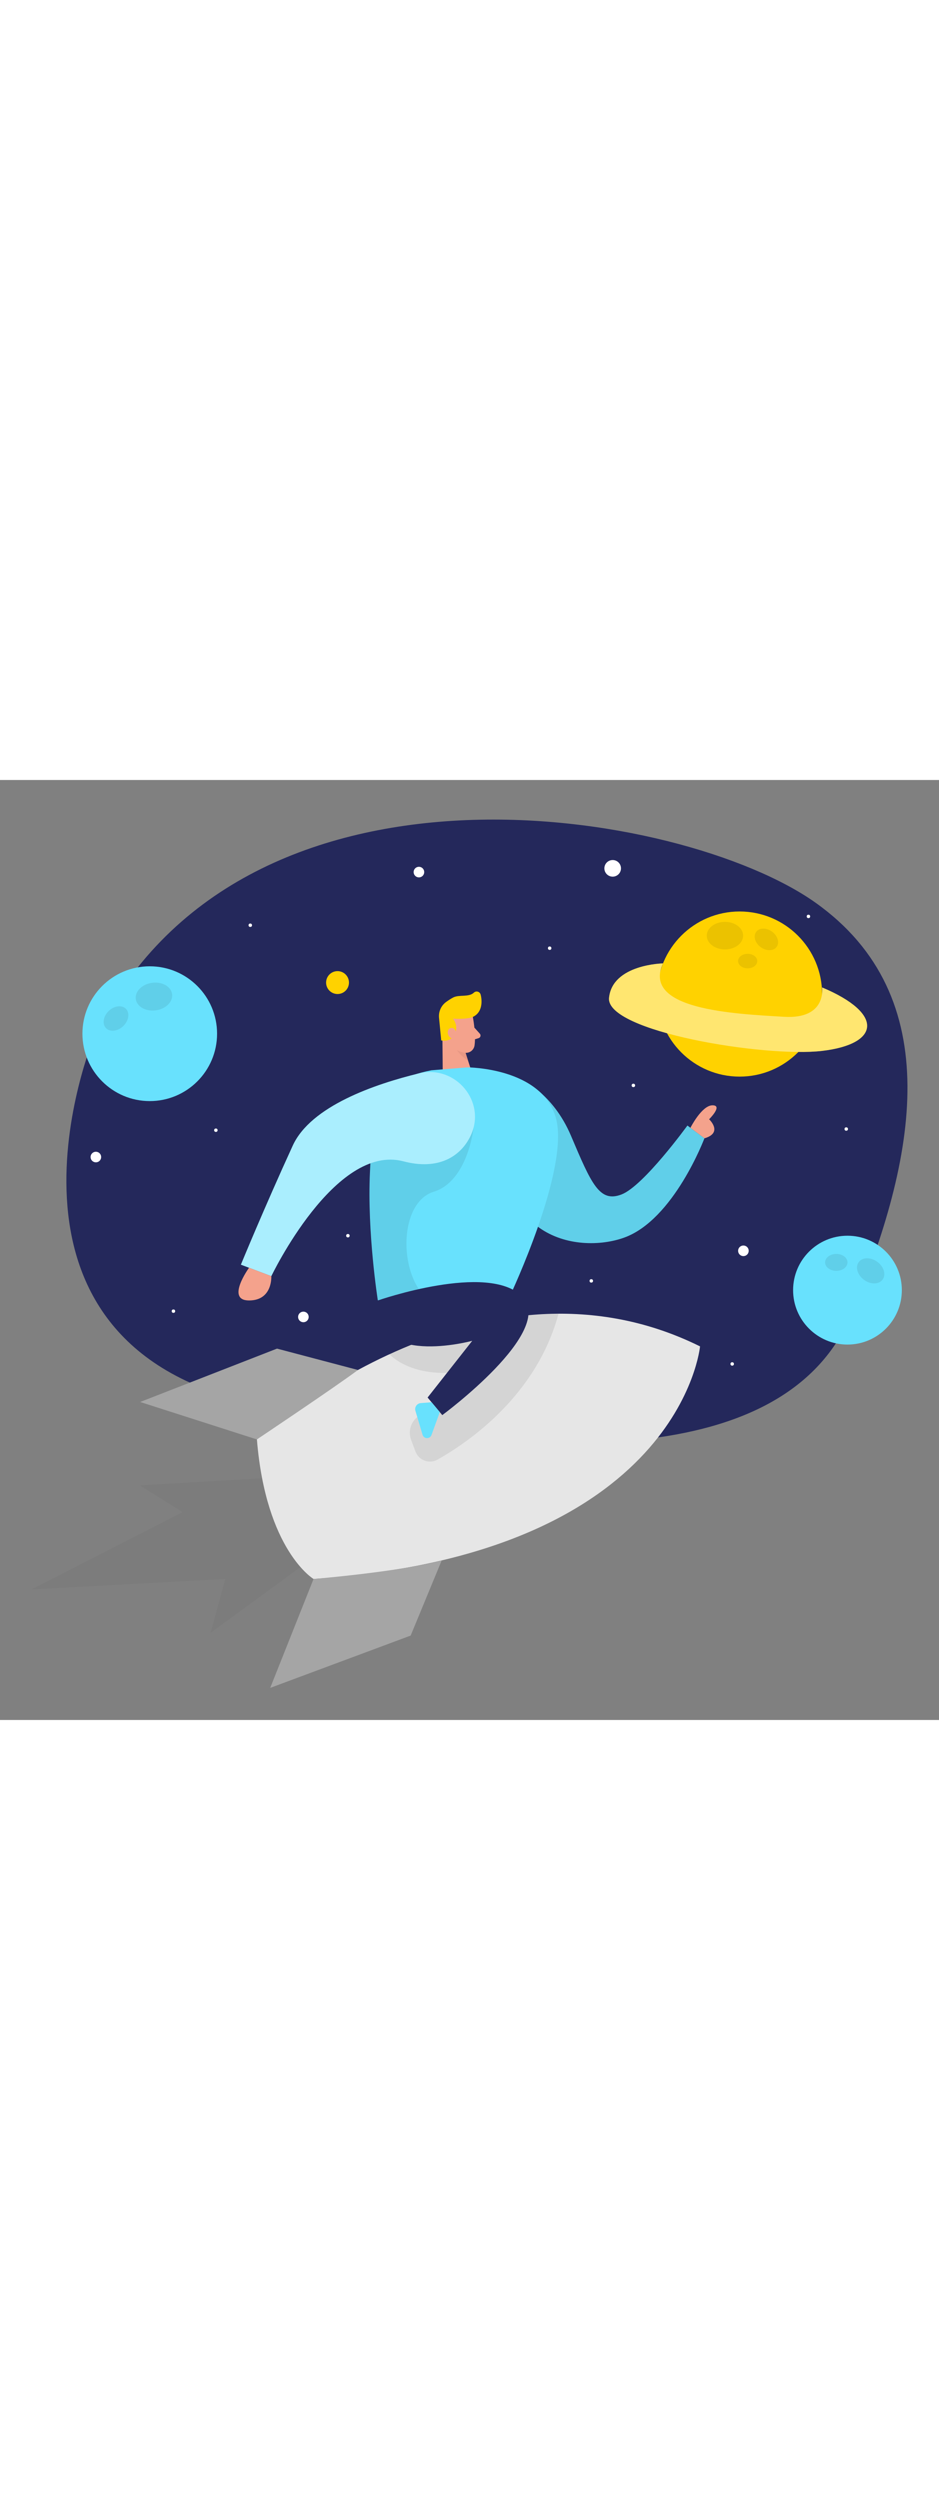 <svg id="_0319_rocket_boy" xmlns="http://www.w3.org/2000/svg" viewBox="0 0 500 500" data-imageid="rocket-boy-4" imageName="Rocket Boy" class="illustrations_image" style="width: 188px;"><rect x="0" y="0" width="500" height="500" fill="#808080" stroke="none"/><defs><style>.cls-1_rocket-boy-4{fill:#fff;}.cls-2_rocket-boy-4{fill:#f4a28c;}.cls-3_rocket-boy-4{fill:#a5a5a5;}.cls-4_rocket-boy-4{fill:#ce8172;}.cls-5_rocket-boy-4{opacity:.44;}.cls-5_rocket-boy-4,.cls-6_rocket-boy-4,.cls-7_rocket-boy-4,.cls-8_rocket-boy-4{fill:none;}.cls-9_rocket-boy-4{fill:#e6e6e6;}.cls-6_rocket-boy-4{opacity:.03;}.cls-7_rocket-boy-4{opacity:.08;}.cls-8_rocket-boy-4{opacity:.31;}.cls-10_rocket-boy-4{fill:#24285b;}.cls-11_rocket-boy-4{fill:#000001;}.cls-12_rocket-boy-4{fill:#ffd200;}.cls-13_rocket-boy-4{fill:#68e1fd;}</style></defs><g id="bg_rocket-boy-4"><path class="cls-10_rocket-boy-4" d="m49.74,137.61s-66.69,161.76,87.05,194.35c153.74,32.59,282.29,34.22,316.69-48.07,34.4-82.29,51.3-168.59-19.31-218.68C363.56,15.13,127.59-25.36,49.74,137.61Z"/><circle class="cls-12_rocket-boy-4" cx="179.73" cy="107.76" r="6.09"/><circle class="cls-1_rocket-boy-4" cx="326.24" cy="47" r="4.42"/><circle class="cls-1_rocket-boy-4" cx="395.85" cy="250.44" r="2.82"/><circle class="cls-1_rocket-boy-4" cx="51.05" cy="200.56" r="2.82"/><circle class="cls-1_rocket-boy-4" cx="223.07" cy="48.99" r="2.82"/><circle class="cls-1_rocket-boy-4" cx="161.55" cy="285.61" r="2.82"/><circle class="cls-1_rocket-boy-4" cx="92.35" cy="282.54" r=".92"/><circle class="cls-1_rocket-boy-4" cx="133.27" cy="77.26" r=".92"/><circle class="cls-1_rocket-boy-4" cx="292.69" cy="89.47" r=".92"/><circle class="cls-1_rocket-boy-4" cx="185.25" cy="242.4" r=".92"/><circle class="cls-1_rocket-boy-4" cx="337.26" cy="162.46" r=".92"/><circle class="cls-1_rocket-boy-4" cx="114.95" cy="186.29" r=".92"/><circle class="cls-1_rocket-boy-4" cx="450.61" cy="185.66" r=".92"/><circle class="cls-1_rocket-boy-4" cx="430.48" cy="72.57" r=".92"/><circle class="cls-1_rocket-boy-4" cx="389.88" cy="310.62" r=".92"/><circle class="cls-1_rocket-boy-4" cx="314.85" cy="266.44" r=".92"/><circle class="cls-12_rocket-boy-4" cx="393.83" cy="113.86" r="43.92"/><path class="cls-12_rocket-boy-4" d="m353.04,97.56s-26.94.46-28.74,18.32c-1.8,17.86,82.74,31.82,113.44,28.22,30.7-3.6,33.26-19.79,0-33.77,0,0,2.66,16.99-20.2,15.63-26.89-1.59-75.86-3.77-64.51-28.4Z"/><g class="cls-5_rocket-boy-4"><path class="cls-1_rocket-boy-4" d="m353.04,97.56s-26.94.46-28.74,18.32c-1.8,17.86,82.74,31.82,113.44,28.22,30.7-3.6,33.26-19.79,0-33.77,0,0,2.66,16.99-20.2,15.63-26.89-1.59-75.86-3.77-64.51-28.4Z"/></g><g class="cls-7_rocket-boy-4"><ellipse class="cls-11_rocket-boy-4" cx="386.02" cy="82.79" rx="9.68" ry="7.33"/></g><g class="cls-7_rocket-boy-4"><ellipse class="cls-11_rocket-boy-4" cx="408.09" cy="84.8" rx="5.11" ry="6.76" transform="translate(99.37 364.83) rotate(-53.95)"/></g><g class="cls-7_rocket-boy-4"><ellipse class="cls-11_rocket-boy-4" cx="398.12" cy="96.32" rx="5.11" ry="3.86"/></g><circle class="cls-13_rocket-boy-4 targetColor" cx="451.26" cy="271.36" r="28.95" style="fill: rgb(104, 225, 253);"/><g class="cls-7_rocket-boy-4"><ellipse class="cls-11_rocket-boy-4" cx="463.62" cy="261.11" rx="5.96" ry="7.88" transform="translate(-20.33 482.27) rotate(-53.95)"/></g><g class="cls-7_rocket-boy-4"><ellipse class="cls-11_rocket-boy-4" cx="445.31" cy="256.6" rx="5.96" ry="4.51"/></g><circle class="cls-13_rocket-boy-4 targetColor" cx="79.74" cy="134.95" r="35.85" style="fill: rgb(104, 225, 253);"/><g class="cls-7_rocket-boy-4"><ellipse class="cls-11_rocket-boy-4" cx="81.98" cy="115.2" rx="9.76" ry="7.39" transform="translate(-14.88 12.2) rotate(-7.8)"/></g><g class="cls-7_rocket-boy-4"><ellipse class="cls-11_rocket-boy-4" cx="61.76" cy="126.88" rx="7.38" ry="5.58" transform="translate(-70.68 78.18) rotate(-43.86)"/></g></g><g id="rocket_rocket-boy-4"><g class="cls-6_rocket-boy-4"><path class="cls-11_rocket-boy-4" d="m139.57,371.41l-65.15,3.8,22.79,14.24-80.42,41.1,103.2-5.56-7.85,28.64,47.89-34.97s-18.26-32.65-20.46-47.26Z"/></g><path class="cls-10_rocket-boy-4" d="m258.55,267.33s23.39-6.64,34.7,3.32c11.32,9.96-4.07,31.81-4.07,31.81l-30.63-35.12Z"/><path class="cls-9_rocket-boy-4" d="m136.79,350.77s117.68-108.03,235.97-49.49c0,0-10.26,110.44-205.79,123.72,0,0-25.35-15.09-30.17-74.23Z"/><polygon class="cls-2_rocket-boy-4" points="235.52 129.93 235.79 159.9 252.21 158.57 245.41 137.3 235.52 129.93"/><g class="cls-8_rocket-boy-4"><path class="cls-4_rocket-boy-4" d="m247.1,141.89s-3.1-.1-5.78-2.26c0,0,1.14,5.37,7.94,9.7l-2.16-7.44Z"/></g><path class="cls-13_rocket-boy-4 targetColor" d="m270.08,171.77c1.39-7.88,10.79-11.4,16.89-6.22,5.8,4.93,12.3,12.46,17.06,23.68,10.86,25.57,15.16,35.76,26.93,31.23s35.08-36.66,35.08-36.66l9.05,6.79s-16.29,43.34-42.77,52.84c-24.9,8.94-74.98.78-62.24-71.66Z" style="fill: rgb(104, 225, 253);"/><g class="cls-7_rocket-boy-4"><path class="cls-11_rocket-boy-4" d="m270.08,171.77c1.39-7.88,10.79-11.4,16.89-6.22,5.8,4.93,12.3,12.46,17.06,23.68,10.86,25.57,15.16,35.76,26.93,31.23s35.08-36.66,35.08-36.66l9.05,6.79s-16.29,43.34-42.77,52.84c-24.9,8.94-74.98.78-62.24-71.66Z"/></g><path class="cls-2_rocket-boy-4" d="m251.77,126.01s1.78,8.97.92,15.16c-.35,2.51-2.69,4.29-5.18,3.9-3.09-.48-7.14-2.03-8.67-6.72l-3.57-7.64s-2.07-4.87,2.62-9.12c4.69-4.25,13.08-1.11,13.89,4.41Z"/><path class="cls-12_rocket-boy-4" d="m249.57,126.64c-1.57.26-4.47.57-8.4.28,0,0,3.26,3.64.91,8.32-2.35,4.67-7.14,3.28-7.14,3.28l-1.13-11.69c-.44-3.4.99-6.77,3.76-8.77,1.13-.82,2.39-1.65,3.67-2.33,3.19-1.72,8.34-.02,11.09-2.62,1.21-1.14,3.19-.56,3.61,1.05.91,3.49.89,9.15-3.67,11.63-.84.45-1.75.71-2.69.86Z"/><path class="cls-2_rocket-boy-4" d="m243.02,134.86s-.45-3.49-3.04-2.93c-2.59.56-1.96,5.61,1.64,5.69l1.39-2.75Z"/><path class="cls-2_rocket-boy-4" d="m252.6,131.72l2.9,3.22c.72.8.37,2.07-.65,2.38l-3.38,1.04,1.14-6.64Z"/><path class="cls-13_rocket-boy-4 targetColor" d="m229.65,154.42l19.21-1.56s39.76.03,47.17,27.05c7.42,27.02-24.37,94.3-24.37,94.3l-70.46,2.65s-5.75-36.03-4.2-68.34c1.55-32.32,2.82-48.32,32.65-54.09Z" style="fill: rgb(104, 225, 253);"/><g class="cls-7_rocket-boy-4"><path class="cls-11_rocket-boy-4" d="m252.21,184.74s-2.94,28.62-21.27,34.28c-18.33,5.66-19.04,42.88-3.64,56.86l-26.1.98s-6.22-36.02-3.97-72.95c2.25-36.94,54.97-19.16,54.97-19.16Z"/></g><path class="cls-13_rocket-boy-4 targetColor" d="m250.68,189.04c8.42-17.99-8.17-37.68-27.47-33-23.56,5.71-57.65,17.38-67.31,38.43-15.19,33.11-27.62,63.34-27.62,63.34l16.19,6.11s33.85-70.72,70.33-61.09c18.48,4.88,30.55-2.39,35.88-13.78Z" style="fill: rgb(104, 225, 253);"/><g class="cls-7_rocket-boy-4"><path class="cls-11_rocket-boy-4" d="m207.4,305.44s11.5,13.34,39.55,9.12l-25.51,24.99c-3.03,2.97-4.03,7.45-2.54,11.42l2.33,6.22c1.78,4.74,7.35,6.79,11.76,4.3,16.62-9.36,52.76-34.12,64.41-77.6,0,0-10.34.18-17.58.79-7.24.6-59.45,12.55-72.42,20.76Z"/></g><g class="cls-5_rocket-boy-4"><path class="cls-1_rocket-boy-4" d="m250.68,189.04c8.42-17.99-8.17-37.68-27.47-33-23.56,5.71-57.65,17.38-67.31,38.43-15.19,33.11-27.62,63.34-27.62,63.34l16.19,6.11s33.85-70.72,70.33-61.09c18.48,4.88,30.55-2.39,35.88-13.78Z"/></g><path class="cls-10_rocket-boy-4" d="m201.2,276.85s58.78-20.5,76.88-2.09c18.1,18.41-42.57,63.07-42.57,63.07l-7.82-9.35,23.77-30.17s-54.12,14.74-50.26-21.45Z"/><path class="cls-3_rocket-boy-4" d="m190.6,313.83l-43.1-11.37-72.87,28.39,62.16,19.92s40.78-27.25,53.81-36.93Z"/><path class="cls-3_rocket-boy-4" d="m235.2,415.12l-16.53,39.98-74.79,27.83,23.08-57.94s46.25-3.85,68.23-9.88Z"/><path class="cls-13_rocket-boy-4 targetColor" d="m229.8,330.99l-5.75.45c-2.04.16-3.42,2.16-2.84,4.13l3.78,12.69c.69,2.33,3.96,2.42,4.78.14l4.42-12.17-4.39-5.25Z" style="fill: rgb(104, 225, 253);"/><path class="cls-2_rocket-boy-4" d="m367.64,185s6.03-11.96,11.76-11.96-1.81,7.43-1.81,7.43c0,0,7.69,7.17-2.49,10.13l-7.46-5.59Z"/><path class="cls-2_rocket-boy-4" d="m132.62,259.44s-12.67,17.42,0,17.41,11.85-12.94,11.85-12.94l-11.85-4.47Z"/></g></svg>
